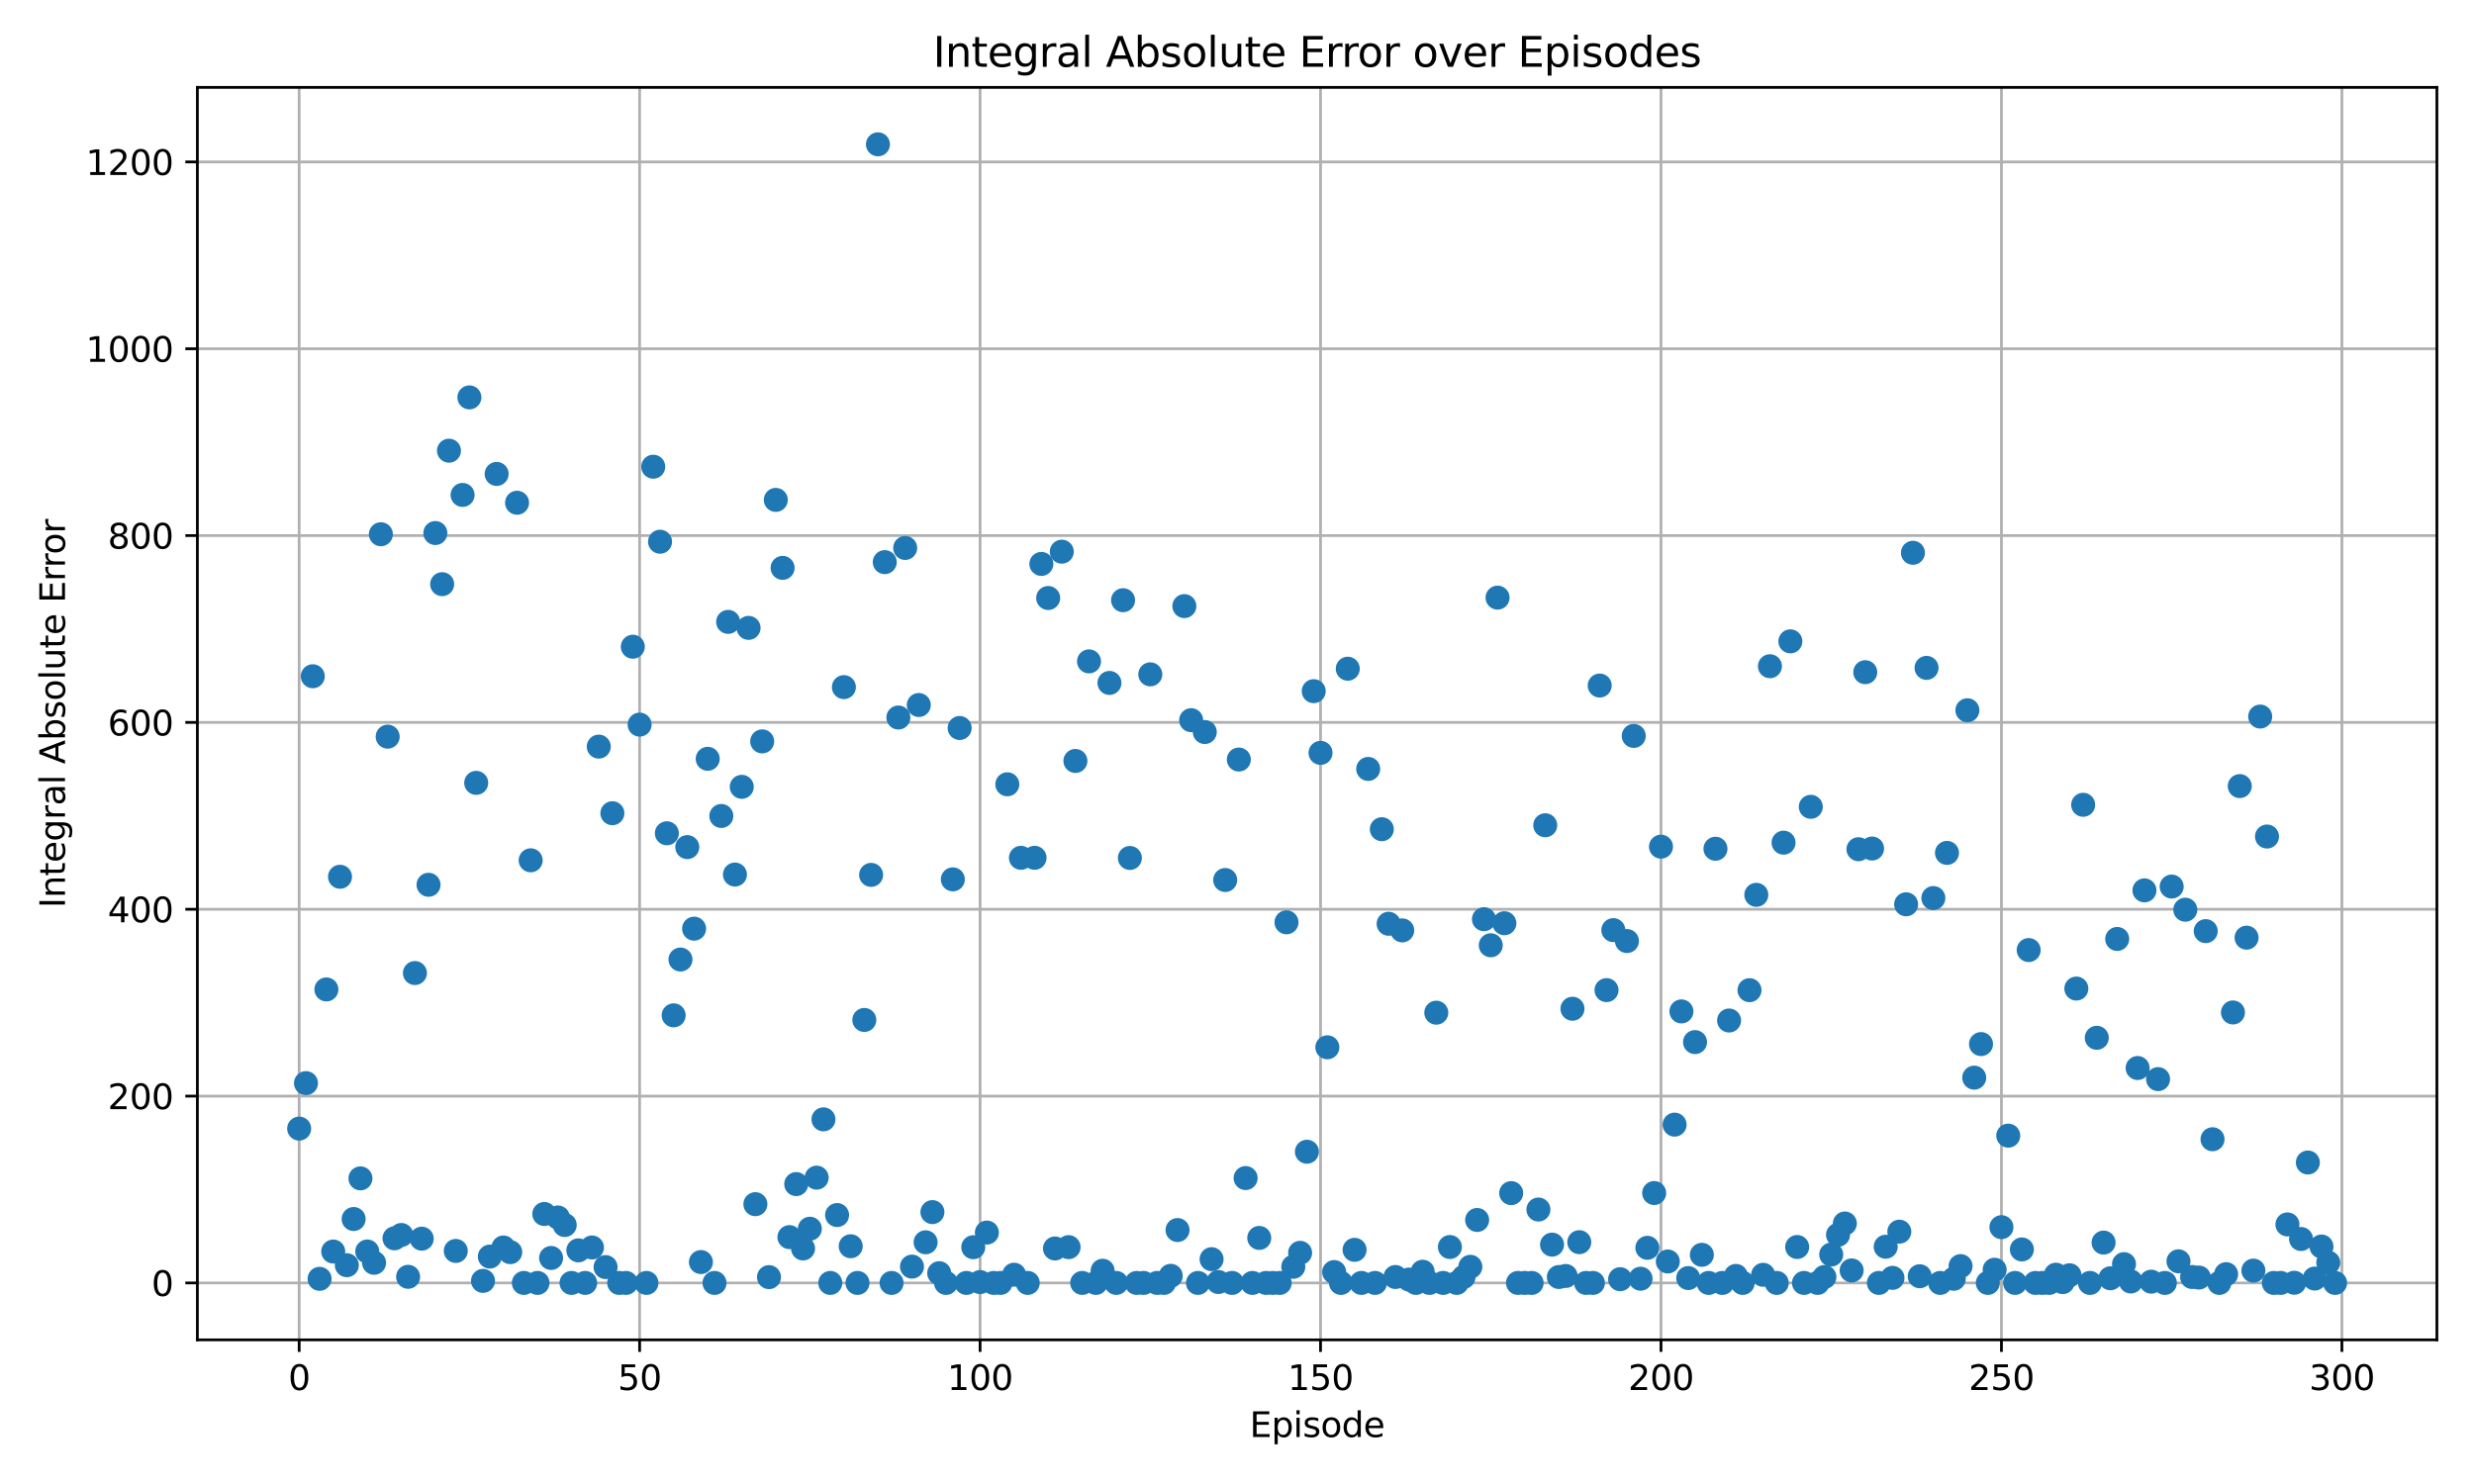 <?xml version="1.0" encoding="utf-8" standalone="no"?>
<!DOCTYPE svg PUBLIC "-//W3C//DTD SVG 1.1//EN"
  "http://www.w3.org/Graphics/SVG/1.1/DTD/svg11.dtd">
<svg xmlns:xlink="http://www.w3.org/1999/xlink" width="720pt" height="432pt" viewBox="0 0 720 432" xmlns="http://www.w3.org/2000/svg" version="1.1">
 <defs>
  <style type="text/css">*{stroke-linejoin: round; stroke-linecap: butt}</style>
 </defs>
 <g id="figure_1">
  <g id="patch_1">
   <path d="M 0 432 
L 720 432 
L 720 0 
L 0 0 
z
" style="fill: #ffffff"/>
  </g>
  <g id="axes_1">
   <g id="patch_2">
    <path d="M 57.44 390.04 
L 709.2 390.04 
L 709.2 25.44 
L 57.44 25.44 
z
" style="fill: #ffffff"/>
   </g>
   <g id="matplotlib.axis_1">
    <g id="xtick_1">
     <g id="line2d_1">
      <path d="M 87.065 390.04 
L 87.065 25.44 
" clip-path="url(#p3ddcadf70f)" style="fill: none; stroke: #b0b0b0; stroke-width: 0.8; stroke-linecap: square"/>
     </g>
     <g id="line2d_2">
      <defs>
       <path id="m75cd5f79ea" d="M 0 0 
L 0 3.5 
" style="stroke: #000000; stroke-width: 0.8"/>
      </defs>
      <g>
       <use xlink:href="#m75cd5f79ea" x="87.065" y="390.04" style="stroke: #000000; stroke-width: 0.8"/>
      </g>
     </g>
     <g id="text_1">
      <!-- 0 -->
      <g transform="translate(83.884 404.638) scale(0.1 -0.1)">
       <defs>
        <path id="DejaVuSans-30" d="M 2034 4250 
Q 1547 4250 1301 3770 
Q 1056 3291 1056 2328 
Q 1056 1369 1301 889 
Q 1547 409 2034 409 
Q 2525 409 2770 889 
Q 3016 1369 3016 2328 
Q 3016 3291 2770 3770 
Q 2525 4250 2034 4250 
z
M 2034 4750 
Q 2819 4750 3233 4129 
Q 3647 3509 3647 2328 
Q 3647 1150 3233 529 
Q 2819 -91 2034 -91 
Q 1250 -91 836 529 
Q 422 1150 422 2328 
Q 422 3509 836 4129 
Q 1250 4750 2034 4750 
z
" transform="scale(0.016)"/>
       </defs>
       <use xlink:href="#DejaVuSans-30"/>
      </g>
     </g>
    </g>
    <g id="xtick_2">
     <g id="line2d_3">
      <path d="M 186.147 390.04 
L 186.147 25.44 
" clip-path="url(#p3ddcadf70f)" style="fill: none; stroke: #b0b0b0; stroke-width: 0.8; stroke-linecap: square"/>
     </g>
     <g id="line2d_4">
      <g>
       <use xlink:href="#m75cd5f79ea" x="186.147" y="390.04" style="stroke: #000000; stroke-width: 0.8"/>
      </g>
     </g>
     <g id="text_2">
      <!-- 50 -->
      <g transform="translate(179.785 404.638) scale(0.1 -0.1)">
       <defs>
        <path id="DejaVuSans-35" d="M 691 4666 
L 3169 4666 
L 3169 4134 
L 1269 4134 
L 1269 2991 
Q 1406 3038 1543 3061 
Q 1681 3084 1819 3084 
Q 2600 3084 3056 2656 
Q 3513 2228 3513 1497 
Q 3513 744 3044 326 
Q 2575 -91 1722 -91 
Q 1428 -91 1123 -41 
Q 819 9 494 109 
L 494 744 
Q 775 591 1075 516 
Q 1375 441 1709 441 
Q 2250 441 2565 725 
Q 2881 1009 2881 1497 
Q 2881 1984 2565 2268 
Q 2250 2553 1709 2553 
Q 1456 2553 1204 2497 
Q 953 2441 691 2322 
L 691 4666 
z
" transform="scale(0.016)"/>
       </defs>
       <use xlink:href="#DejaVuSans-35"/>
       <use xlink:href="#DejaVuSans-30" x="63.623"/>
      </g>
     </g>
    </g>
    <g id="xtick_3">
     <g id="line2d_5">
      <path d="M 285.229 390.04 
L 285.229 25.44 
" clip-path="url(#p3ddcadf70f)" style="fill: none; stroke: #b0b0b0; stroke-width: 0.8; stroke-linecap: square"/>
     </g>
     <g id="line2d_6">
      <g>
       <use xlink:href="#m75cd5f79ea" x="285.229" y="390.04" style="stroke: #000000; stroke-width: 0.8"/>
      </g>
     </g>
     <g id="text_3">
      <!-- 100 -->
      <g transform="translate(275.685 404.638) scale(0.1 -0.1)">
       <defs>
        <path id="DejaVuSans-31" d="M 794 531 
L 1825 531 
L 1825 4091 
L 703 3866 
L 703 4441 
L 1819 4666 
L 2450 4666 
L 2450 531 
L 3481 531 
L 3481 0 
L 794 0 
L 794 531 
z
" transform="scale(0.016)"/>
       </defs>
       <use xlink:href="#DejaVuSans-31"/>
       <use xlink:href="#DejaVuSans-30" x="63.623"/>
       <use xlink:href="#DejaVuSans-30" x="127.246"/>
      </g>
     </g>
    </g>
    <g id="xtick_4">
     <g id="line2d_7">
      <path d="M 384.311 390.04 
L 384.311 25.44 
" clip-path="url(#p3ddcadf70f)" style="fill: none; stroke: #b0b0b0; stroke-width: 0.8; stroke-linecap: square"/>
     </g>
     <g id="line2d_8">
      <g>
       <use xlink:href="#m75cd5f79ea" x="384.311" y="390.04" style="stroke: #000000; stroke-width: 0.8"/>
      </g>
     </g>
     <g id="text_4">
      <!-- 150 -->
      <g transform="translate(374.767 404.638) scale(0.1 -0.1)">
       <use xlink:href="#DejaVuSans-31"/>
       <use xlink:href="#DejaVuSans-35" x="63.623"/>
       <use xlink:href="#DejaVuSans-30" x="127.246"/>
      </g>
     </g>
    </g>
    <g id="xtick_5">
     <g id="line2d_9">
      <path d="M 483.393 390.04 
L 483.393 25.44 
" clip-path="url(#p3ddcadf70f)" style="fill: none; stroke: #b0b0b0; stroke-width: 0.8; stroke-linecap: square"/>
     </g>
     <g id="line2d_10">
      <g>
       <use xlink:href="#m75cd5f79ea" x="483.393" y="390.04" style="stroke: #000000; stroke-width: 0.8"/>
      </g>
     </g>
     <g id="text_5">
      <!-- 200 -->
      <g transform="translate(473.849 404.638) scale(0.1 -0.1)">
       <defs>
        <path id="DejaVuSans-32" d="M 1228 531 
L 3431 531 
L 3431 0 
L 469 0 
L 469 531 
Q 828 903 1448 1529 
Q 2069 2156 2228 2338 
Q 2531 2678 2651 2914 
Q 2772 3150 2772 3378 
Q 2772 3750 2511 3984 
Q 2250 4219 1831 4219 
Q 1534 4219 1204 4116 
Q 875 4013 500 3803 
L 500 4441 
Q 881 4594 1212 4672 
Q 1544 4750 1819 4750 
Q 2544 4750 2975 4387 
Q 3406 4025 3406 3419 
Q 3406 3131 3298 2873 
Q 3191 2616 2906 2266 
Q 2828 2175 2409 1742 
Q 1991 1309 1228 531 
z
" transform="scale(0.016)"/>
       </defs>
       <use xlink:href="#DejaVuSans-32"/>
       <use xlink:href="#DejaVuSans-30" x="63.623"/>
       <use xlink:href="#DejaVuSans-30" x="127.246"/>
      </g>
     </g>
    </g>
    <g id="xtick_6">
     <g id="line2d_11">
      <path d="M 582.474 390.04 
L 582.474 25.44 
" clip-path="url(#p3ddcadf70f)" style="fill: none; stroke: #b0b0b0; stroke-width: 0.8; stroke-linecap: square"/>
     </g>
     <g id="line2d_12">
      <g>
       <use xlink:href="#m75cd5f79ea" x="582.474" y="390.04" style="stroke: #000000; stroke-width: 0.8"/>
      </g>
     </g>
     <g id="text_6">
      <!-- 250 -->
      <g transform="translate(572.931 404.638) scale(0.1 -0.1)">
       <use xlink:href="#DejaVuSans-32"/>
       <use xlink:href="#DejaVuSans-35" x="63.623"/>
       <use xlink:href="#DejaVuSans-30" x="127.246"/>
      </g>
     </g>
    </g>
    <g id="xtick_7">
     <g id="line2d_13">
      <path d="M 681.556 390.04 
L 681.556 25.44 
" clip-path="url(#p3ddcadf70f)" style="fill: none; stroke: #b0b0b0; stroke-width: 0.8; stroke-linecap: square"/>
     </g>
     <g id="line2d_14">
      <g>
       <use xlink:href="#m75cd5f79ea" x="681.556" y="390.04" style="stroke: #000000; stroke-width: 0.8"/>
      </g>
     </g>
     <g id="text_7">
      <!-- 300 -->
      <g transform="translate(672.012 404.638) scale(0.1 -0.1)">
       <defs>
        <path id="DejaVuSans-33" d="M 2597 2516 
Q 3050 2419 3304 2112 
Q 3559 1806 3559 1356 
Q 3559 666 3084 287 
Q 2609 -91 1734 -91 
Q 1441 -91 1130 -33 
Q 819 25 488 141 
L 488 750 
Q 750 597 1062 519 
Q 1375 441 1716 441 
Q 2309 441 2620 675 
Q 2931 909 2931 1356 
Q 2931 1769 2642 2001 
Q 2353 2234 1838 2234 
L 1294 2234 
L 1294 2753 
L 1863 2753 
Q 2328 2753 2575 2939 
Q 2822 3125 2822 3475 
Q 2822 3834 2567 4026 
Q 2313 4219 1838 4219 
Q 1578 4219 1281 4162 
Q 984 4106 628 3988 
L 628 4550 
Q 988 4650 1302 4700 
Q 1616 4750 1894 4750 
Q 2613 4750 3031 4423 
Q 3450 4097 3450 3541 
Q 3450 3153 3228 2886 
Q 3006 2619 2597 2516 
z
" transform="scale(0.016)"/>
       </defs>
       <use xlink:href="#DejaVuSans-33"/>
       <use xlink:href="#DejaVuSans-30" x="63.623"/>
       <use xlink:href="#DejaVuSans-30" x="127.246"/>
      </g>
     </g>
    </g>
    <g id="text_8">
     <!-- Episode -->
     <g transform="translate(363.683 418.317) scale(0.1 -0.1)">
      <defs>
       <path id="DejaVuSans-45" d="M 628 4666 
L 3578 4666 
L 3578 4134 
L 1259 4134 
L 1259 2753 
L 3481 2753 
L 3481 2222 
L 1259 2222 
L 1259 531 
L 3634 531 
L 3634 0 
L 628 0 
L 628 4666 
z
" transform="scale(0.016)"/>
       <path id="DejaVuSans-70" d="M 1159 525 
L 1159 -1331 
L 581 -1331 
L 581 3500 
L 1159 3500 
L 1159 2969 
Q 1341 3281 1617 3432 
Q 1894 3584 2278 3584 
Q 2916 3584 3314 3078 
Q 3713 2572 3713 1747 
Q 3713 922 3314 415 
Q 2916 -91 2278 -91 
Q 1894 -91 1617 61 
Q 1341 213 1159 525 
z
M 3116 1747 
Q 3116 2381 2855 2742 
Q 2594 3103 2138 3103 
Q 1681 3103 1420 2742 
Q 1159 2381 1159 1747 
Q 1159 1113 1420 752 
Q 1681 391 2138 391 
Q 2594 391 2855 752 
Q 3116 1113 3116 1747 
z
" transform="scale(0.016)"/>
       <path id="DejaVuSans-69" d="M 603 3500 
L 1178 3500 
L 1178 0 
L 603 0 
L 603 3500 
z
M 603 4863 
L 1178 4863 
L 1178 4134 
L 603 4134 
L 603 4863 
z
" transform="scale(0.016)"/>
       <path id="DejaVuSans-73" d="M 2834 3397 
L 2834 2853 
Q 2591 2978 2328 3040 
Q 2066 3103 1784 3103 
Q 1356 3103 1142 2972 
Q 928 2841 928 2578 
Q 928 2378 1081 2264 
Q 1234 2150 1697 2047 
L 1894 2003 
Q 2506 1872 2764 1633 
Q 3022 1394 3022 966 
Q 3022 478 2636 193 
Q 2250 -91 1575 -91 
Q 1294 -91 989 -36 
Q 684 19 347 128 
L 347 722 
Q 666 556 975 473 
Q 1284 391 1588 391 
Q 1994 391 2212 530 
Q 2431 669 2431 922 
Q 2431 1156 2273 1281 
Q 2116 1406 1581 1522 
L 1381 1569 
Q 847 1681 609 1914 
Q 372 2147 372 2553 
Q 372 3047 722 3315 
Q 1072 3584 1716 3584 
Q 2034 3584 2315 3537 
Q 2597 3491 2834 3397 
z
" transform="scale(0.016)"/>
       <path id="DejaVuSans-6f" d="M 1959 3097 
Q 1497 3097 1228 2736 
Q 959 2375 959 1747 
Q 959 1119 1226 758 
Q 1494 397 1959 397 
Q 2419 397 2687 759 
Q 2956 1122 2956 1747 
Q 2956 2369 2687 2733 
Q 2419 3097 1959 3097 
z
M 1959 3584 
Q 2709 3584 3137 3096 
Q 3566 2609 3566 1747 
Q 3566 888 3137 398 
Q 2709 -91 1959 -91 
Q 1206 -91 779 398 
Q 353 888 353 1747 
Q 353 2609 779 3096 
Q 1206 3584 1959 3584 
z
" transform="scale(0.016)"/>
       <path id="DejaVuSans-64" d="M 2906 2969 
L 2906 4863 
L 3481 4863 
L 3481 0 
L 2906 0 
L 2906 525 
Q 2725 213 2448 61 
Q 2172 -91 1784 -91 
Q 1150 -91 751 415 
Q 353 922 353 1747 
Q 353 2572 751 3078 
Q 1150 3584 1784 3584 
Q 2172 3584 2448 3432 
Q 2725 3281 2906 2969 
z
M 947 1747 
Q 947 1113 1208 752 
Q 1469 391 1925 391 
Q 2381 391 2643 752 
Q 2906 1113 2906 1747 
Q 2906 2381 2643 2742 
Q 2381 3103 1925 3103 
Q 1469 3103 1208 2742 
Q 947 2381 947 1747 
z
" transform="scale(0.016)"/>
       <path id="DejaVuSans-65" d="M 3597 1894 
L 3597 1613 
L 953 1613 
Q 991 1019 1311 708 
Q 1631 397 2203 397 
Q 2534 397 2845 478 
Q 3156 559 3463 722 
L 3463 178 
Q 3153 47 2828 -22 
Q 2503 -91 2169 -91 
Q 1331 -91 842 396 
Q 353 884 353 1716 
Q 353 2575 817 3079 
Q 1281 3584 2069 3584 
Q 2775 3584 3186 3129 
Q 3597 2675 3597 1894 
z
M 3022 2063 
Q 3016 2534 2758 2815 
Q 2500 3097 2075 3097 
Q 1594 3097 1305 2825 
Q 1016 2553 972 2059 
L 3022 2063 
z
" transform="scale(0.016)"/>
      </defs>
      <use xlink:href="#DejaVuSans-45"/>
      <use xlink:href="#DejaVuSans-70" x="63.184"/>
      <use xlink:href="#DejaVuSans-69" x="126.66"/>
      <use xlink:href="#DejaVuSans-73" x="154.443"/>
      <use xlink:href="#DejaVuSans-6f" x="206.543"/>
      <use xlink:href="#DejaVuSans-64" x="267.725"/>
      <use xlink:href="#DejaVuSans-65" x="331.201"/>
     </g>
    </g>
   </g>
   <g id="matplotlib.axis_2">
    <g id="ytick_1">
     <g id="line2d_15">
      <path d="M 57.44 373.467 
L 709.2 373.467 
" clip-path="url(#p3ddcadf70f)" style="fill: none; stroke: #b0b0b0; stroke-width: 0.8; stroke-linecap: square"/>
     </g>
     <g id="line2d_16">
      <defs>
       <path id="m07406a2378" d="M 0 0 
L -3.5 0 
" style="stroke: #000000; stroke-width: 0.8"/>
      </defs>
      <g>
       <use xlink:href="#m07406a2378" x="57.44" y="373.467" style="stroke: #000000; stroke-width: 0.8"/>
      </g>
     </g>
     <g id="text_9">
      <!-- 0 -->
      <g transform="translate(44.078 377.266) scale(0.1 -0.1)">
       <use xlink:href="#DejaVuSans-30"/>
      </g>
     </g>
    </g>
    <g id="ytick_2">
     <g id="line2d_17">
      <path d="M 57.44 319.078 
L 709.2 319.078 
" clip-path="url(#p3ddcadf70f)" style="fill: none; stroke: #b0b0b0; stroke-width: 0.8; stroke-linecap: square"/>
     </g>
     <g id="line2d_18">
      <g>
       <use xlink:href="#m07406a2378" x="57.44" y="319.078" style="stroke: #000000; stroke-width: 0.8"/>
      </g>
     </g>
     <g id="text_10">
      <!-- 200 -->
      <g transform="translate(31.352 322.878) scale(0.1 -0.1)">
       <use xlink:href="#DejaVuSans-32"/>
       <use xlink:href="#DejaVuSans-30" x="63.623"/>
       <use xlink:href="#DejaVuSans-30" x="127.246"/>
      </g>
     </g>
    </g>
    <g id="ytick_3">
     <g id="line2d_19">
      <path d="M 57.44 264.69 
L 709.2 264.69 
" clip-path="url(#p3ddcadf70f)" style="fill: none; stroke: #b0b0b0; stroke-width: 0.8; stroke-linecap: square"/>
     </g>
     <g id="line2d_20">
      <g>
       <use xlink:href="#m07406a2378" x="57.44" y="264.69" style="stroke: #000000; stroke-width: 0.8"/>
      </g>
     </g>
     <g id="text_11">
      <!-- 400 -->
      <g transform="translate(31.352 268.489) scale(0.1 -0.1)">
       <defs>
        <path id="DejaVuSans-34" d="M 2419 4116 
L 825 1625 
L 2419 1625 
L 2419 4116 
z
M 2253 4666 
L 3047 4666 
L 3047 1625 
L 3713 1625 
L 3713 1100 
L 3047 1100 
L 3047 0 
L 2419 0 
L 2419 1100 
L 313 1100 
L 313 1709 
L 2253 4666 
z
" transform="scale(0.016)"/>
       </defs>
       <use xlink:href="#DejaVuSans-34"/>
       <use xlink:href="#DejaVuSans-30" x="63.623"/>
       <use xlink:href="#DejaVuSans-30" x="127.246"/>
      </g>
     </g>
    </g>
    <g id="ytick_4">
     <g id="line2d_21">
      <path d="M 57.44 210.301 
L 709.2 210.301 
" clip-path="url(#p3ddcadf70f)" style="fill: none; stroke: #b0b0b0; stroke-width: 0.8; stroke-linecap: square"/>
     </g>
     <g id="line2d_22">
      <g>
       <use xlink:href="#m07406a2378" x="57.44" y="210.301" style="stroke: #000000; stroke-width: 0.8"/>
      </g>
     </g>
     <g id="text_12">
      <!-- 600 -->
      <g transform="translate(31.352 214.1) scale(0.1 -0.1)">
       <defs>
        <path id="DejaVuSans-36" d="M 2113 2584 
Q 1688 2584 1439 2293 
Q 1191 2003 1191 1497 
Q 1191 994 1439 701 
Q 1688 409 2113 409 
Q 2538 409 2786 701 
Q 3034 994 3034 1497 
Q 3034 2003 2786 2293 
Q 2538 2584 2113 2584 
z
M 3366 4563 
L 3366 3988 
Q 3128 4100 2886 4159 
Q 2644 4219 2406 4219 
Q 1781 4219 1451 3797 
Q 1122 3375 1075 2522 
Q 1259 2794 1537 2939 
Q 1816 3084 2150 3084 
Q 2853 3084 3261 2657 
Q 3669 2231 3669 1497 
Q 3669 778 3244 343 
Q 2819 -91 2113 -91 
Q 1303 -91 875 529 
Q 447 1150 447 2328 
Q 447 3434 972 4092 
Q 1497 4750 2381 4750 
Q 2619 4750 2861 4703 
Q 3103 4656 3366 4563 
z
" transform="scale(0.016)"/>
       </defs>
       <use xlink:href="#DejaVuSans-36"/>
       <use xlink:href="#DejaVuSans-30" x="63.623"/>
       <use xlink:href="#DejaVuSans-30" x="127.246"/>
      </g>
     </g>
    </g>
    <g id="ytick_5">
     <g id="line2d_23">
      <path d="M 57.44 155.912 
L 709.2 155.912 
" clip-path="url(#p3ddcadf70f)" style="fill: none; stroke: #b0b0b0; stroke-width: 0.8; stroke-linecap: square"/>
     </g>
     <g id="line2d_24">
      <g>
       <use xlink:href="#m07406a2378" x="57.44" y="155.912" style="stroke: #000000; stroke-width: 0.8"/>
      </g>
     </g>
     <g id="text_13">
      <!-- 800 -->
      <g transform="translate(31.352 159.711) scale(0.1 -0.1)">
       <defs>
        <path id="DejaVuSans-38" d="M 2034 2216 
Q 1584 2216 1326 1975 
Q 1069 1734 1069 1313 
Q 1069 891 1326 650 
Q 1584 409 2034 409 
Q 2484 409 2743 651 
Q 3003 894 3003 1313 
Q 3003 1734 2745 1975 
Q 2488 2216 2034 2216 
z
M 1403 2484 
Q 997 2584 770 2862 
Q 544 3141 544 3541 
Q 544 4100 942 4425 
Q 1341 4750 2034 4750 
Q 2731 4750 3128 4425 
Q 3525 4100 3525 3541 
Q 3525 3141 3298 2862 
Q 3072 2584 2669 2484 
Q 3125 2378 3379 2068 
Q 3634 1759 3634 1313 
Q 3634 634 3220 271 
Q 2806 -91 2034 -91 
Q 1263 -91 848 271 
Q 434 634 434 1313 
Q 434 1759 690 2068 
Q 947 2378 1403 2484 
z
M 1172 3481 
Q 1172 3119 1398 2916 
Q 1625 2713 2034 2713 
Q 2441 2713 2670 2916 
Q 2900 3119 2900 3481 
Q 2900 3844 2670 4047 
Q 2441 4250 2034 4250 
Q 1625 4250 1398 4047 
Q 1172 3844 1172 3481 
z
" transform="scale(0.016)"/>
       </defs>
       <use xlink:href="#DejaVuSans-38"/>
       <use xlink:href="#DejaVuSans-30" x="63.623"/>
       <use xlink:href="#DejaVuSans-30" x="127.246"/>
      </g>
     </g>
    </g>
    <g id="ytick_6">
     <g id="line2d_25">
      <path d="M 57.44 101.523 
L 709.2 101.523 
" clip-path="url(#p3ddcadf70f)" style="fill: none; stroke: #b0b0b0; stroke-width: 0.8; stroke-linecap: square"/>
     </g>
     <g id="line2d_26">
      <g>
       <use xlink:href="#m07406a2378" x="57.44" y="101.523" style="stroke: #000000; stroke-width: 0.8"/>
      </g>
     </g>
     <g id="text_14">
      <!-- 1000 -->
      <g transform="translate(24.99 105.322) scale(0.1 -0.1)">
       <use xlink:href="#DejaVuSans-31"/>
       <use xlink:href="#DejaVuSans-30" x="63.623"/>
       <use xlink:href="#DejaVuSans-30" x="127.246"/>
       <use xlink:href="#DejaVuSans-30" x="190.869"/>
      </g>
     </g>
    </g>
    <g id="ytick_7">
     <g id="line2d_27">
      <path d="M 57.44 47.134 
L 709.2 47.134 
" clip-path="url(#p3ddcadf70f)" style="fill: none; stroke: #b0b0b0; stroke-width: 0.8; stroke-linecap: square"/>
     </g>
     <g id="line2d_28">
      <g>
       <use xlink:href="#m07406a2378" x="57.44" y="47.134" style="stroke: #000000; stroke-width: 0.8"/>
      </g>
     </g>
     <g id="text_15">
      <!-- 1200 -->
      <g transform="translate(24.99 50.933) scale(0.1 -0.1)">
       <use xlink:href="#DejaVuSans-31"/>
       <use xlink:href="#DejaVuSans-32" x="63.623"/>
       <use xlink:href="#DejaVuSans-30" x="127.246"/>
       <use xlink:href="#DejaVuSans-30" x="190.869"/>
      </g>
     </g>
    </g>
    <g id="text_16">
     <!-- Integral Absolute Error -->
     <g transform="translate(18.91 264.32) rotate(-90) scale(0.1 -0.1)">
      <defs>
       <path id="DejaVuSans-49" d="M 628 4666 
L 1259 4666 
L 1259 0 
L 628 0 
L 628 4666 
z
" transform="scale(0.016)"/>
       <path id="DejaVuSans-6e" d="M 3513 2113 
L 3513 0 
L 2938 0 
L 2938 2094 
Q 2938 2591 2744 2837 
Q 2550 3084 2163 3084 
Q 1697 3084 1428 2787 
Q 1159 2491 1159 1978 
L 1159 0 
L 581 0 
L 581 3500 
L 1159 3500 
L 1159 2956 
Q 1366 3272 1645 3428 
Q 1925 3584 2291 3584 
Q 2894 3584 3203 3211 
Q 3513 2838 3513 2113 
z
" transform="scale(0.016)"/>
       <path id="DejaVuSans-74" d="M 1172 4494 
L 1172 3500 
L 2356 3500 
L 2356 3053 
L 1172 3053 
L 1172 1153 
Q 1172 725 1289 603 
Q 1406 481 1766 481 
L 2356 481 
L 2356 0 
L 1766 0 
Q 1100 0 847 248 
Q 594 497 594 1153 
L 594 3053 
L 172 3053 
L 172 3500 
L 594 3500 
L 594 4494 
L 1172 4494 
z
" transform="scale(0.016)"/>
       <path id="DejaVuSans-67" d="M 2906 1791 
Q 2906 2416 2648 2759 
Q 2391 3103 1925 3103 
Q 1463 3103 1205 2759 
Q 947 2416 947 1791 
Q 947 1169 1205 825 
Q 1463 481 1925 481 
Q 2391 481 2648 825 
Q 2906 1169 2906 1791 
z
M 3481 434 
Q 3481 -459 3084 -895 
Q 2688 -1331 1869 -1331 
Q 1566 -1331 1297 -1286 
Q 1028 -1241 775 -1147 
L 775 -588 
Q 1028 -725 1275 -790 
Q 1522 -856 1778 -856 
Q 2344 -856 2625 -561 
Q 2906 -266 2906 331 
L 2906 616 
Q 2728 306 2450 153 
Q 2172 0 1784 0 
Q 1141 0 747 490 
Q 353 981 353 1791 
Q 353 2603 747 3093 
Q 1141 3584 1784 3584 
Q 2172 3584 2450 3431 
Q 2728 3278 2906 2969 
L 2906 3500 
L 3481 3500 
L 3481 434 
z
" transform="scale(0.016)"/>
       <path id="DejaVuSans-72" d="M 2631 2963 
Q 2534 3019 2420 3045 
Q 2306 3072 2169 3072 
Q 1681 3072 1420 2755 
Q 1159 2438 1159 1844 
L 1159 0 
L 581 0 
L 581 3500 
L 1159 3500 
L 1159 2956 
Q 1341 3275 1631 3429 
Q 1922 3584 2338 3584 
Q 2397 3584 2469 3576 
Q 2541 3569 2628 3553 
L 2631 2963 
z
" transform="scale(0.016)"/>
       <path id="DejaVuSans-61" d="M 2194 1759 
Q 1497 1759 1228 1600 
Q 959 1441 959 1056 
Q 959 750 1161 570 
Q 1363 391 1709 391 
Q 2188 391 2477 730 
Q 2766 1069 2766 1631 
L 2766 1759 
L 2194 1759 
z
M 3341 1997 
L 3341 0 
L 2766 0 
L 2766 531 
Q 2569 213 2275 61 
Q 1981 -91 1556 -91 
Q 1019 -91 701 211 
Q 384 513 384 1019 
Q 384 1609 779 1909 
Q 1175 2209 1959 2209 
L 2766 2209 
L 2766 2266 
Q 2766 2663 2505 2880 
Q 2244 3097 1772 3097 
Q 1472 3097 1187 3025 
Q 903 2953 641 2809 
L 641 3341 
Q 956 3463 1253 3523 
Q 1550 3584 1831 3584 
Q 2591 3584 2966 3190 
Q 3341 2797 3341 1997 
z
" transform="scale(0.016)"/>
       <path id="DejaVuSans-6c" d="M 603 4863 
L 1178 4863 
L 1178 0 
L 603 0 
L 603 4863 
z
" transform="scale(0.016)"/>
       <path id="DejaVuSans-20" transform="scale(0.016)"/>
       <path id="DejaVuSans-41" d="M 2188 4044 
L 1331 1722 
L 3047 1722 
L 2188 4044 
z
M 1831 4666 
L 2547 4666 
L 4325 0 
L 3669 0 
L 3244 1197 
L 1141 1197 
L 716 0 
L 50 0 
L 1831 4666 
z
" transform="scale(0.016)"/>
       <path id="DejaVuSans-62" d="M 3116 1747 
Q 3116 2381 2855 2742 
Q 2594 3103 2138 3103 
Q 1681 3103 1420 2742 
Q 1159 2381 1159 1747 
Q 1159 1113 1420 752 
Q 1681 391 2138 391 
Q 2594 391 2855 752 
Q 3116 1113 3116 1747 
z
M 1159 2969 
Q 1341 3281 1617 3432 
Q 1894 3584 2278 3584 
Q 2916 3584 3314 3078 
Q 3713 2572 3713 1747 
Q 3713 922 3314 415 
Q 2916 -91 2278 -91 
Q 1894 -91 1617 61 
Q 1341 213 1159 525 
L 1159 0 
L 581 0 
L 581 4863 
L 1159 4863 
L 1159 2969 
z
" transform="scale(0.016)"/>
       <path id="DejaVuSans-75" d="M 544 1381 
L 544 3500 
L 1119 3500 
L 1119 1403 
Q 1119 906 1312 657 
Q 1506 409 1894 409 
Q 2359 409 2629 706 
Q 2900 1003 2900 1516 
L 2900 3500 
L 3475 3500 
L 3475 0 
L 2900 0 
L 2900 538 
Q 2691 219 2414 64 
Q 2138 -91 1772 -91 
Q 1169 -91 856 284 
Q 544 659 544 1381 
z
M 1991 3584 
L 1991 3584 
z
" transform="scale(0.016)"/>
      </defs>
      <use xlink:href="#DejaVuSans-49"/>
      <use xlink:href="#DejaVuSans-6e" x="29.492"/>
      <use xlink:href="#DejaVuSans-74" x="92.871"/>
      <use xlink:href="#DejaVuSans-65" x="132.08"/>
      <use xlink:href="#DejaVuSans-67" x="193.604"/>
      <use xlink:href="#DejaVuSans-72" x="257.08"/>
      <use xlink:href="#DejaVuSans-61" x="298.193"/>
      <use xlink:href="#DejaVuSans-6c" x="359.473"/>
      <use xlink:href="#DejaVuSans-20" x="387.256"/>
      <use xlink:href="#DejaVuSans-41" x="419.043"/>
      <use xlink:href="#DejaVuSans-62" x="487.451"/>
      <use xlink:href="#DejaVuSans-73" x="550.928"/>
      <use xlink:href="#DejaVuSans-6f" x="603.027"/>
      <use xlink:href="#DejaVuSans-6c" x="664.209"/>
      <use xlink:href="#DejaVuSans-75" x="691.992"/>
      <use xlink:href="#DejaVuSans-74" x="755.371"/>
      <use xlink:href="#DejaVuSans-65" x="794.58"/>
      <use xlink:href="#DejaVuSans-20" x="856.104"/>
      <use xlink:href="#DejaVuSans-45" x="887.891"/>
      <use xlink:href="#DejaVuSans-72" x="951.074"/>
      <use xlink:href="#DejaVuSans-72" x="990.438"/>
      <use xlink:href="#DejaVuSans-6f" x="1029.301"/>
      <use xlink:href="#DejaVuSans-72" x="1090.482"/>
     </g>
    </g>
   </g>
   <g id="line2d_29">
    <path d="M 679.575 373.467 
" clip-path="url(#p3ddcadf70f)" style="fill: none; stroke: #1f77b4; stroke-width: 1.5; stroke-linecap: square"/>
    <defs>
     <path id="m339a67136b" d="M 0 3 
C 0.796 3 1.559 2.684 2.121 2.121 
C 2.684 1.559 3 0.796 3 0 
C 3 -0.796 2.684 -1.559 2.121 -2.121 
C 1.559 -2.684 0.796 -3 0 -3 
C -0.796 -3 -1.559 -2.684 -2.121 -2.121 
C -2.684 -1.559 -3 -0.796 -3 0 
C -3 0.796 -2.684 1.559 -2.121 2.121 
C -1.559 2.684 -0.796 3 0 3 
z
" style="stroke: #1f77b4"/>
    </defs>
    <g clip-path="url(#p3ddcadf70f)">
     <use xlink:href="#m339a67136b" x="87.065" y="328.538" style="fill: #1f77b4; stroke: #1f77b4"/>
     <use xlink:href="#m339a67136b" x="89.047" y="315.308" style="fill: #1f77b4; stroke: #1f77b4"/>
     <use xlink:href="#m339a67136b" x="91.029" y="196.861" style="fill: #1f77b4; stroke: #1f77b4"/>
     <use xlink:href="#m339a67136b" x="93.01" y="372.277" style="fill: #1f77b4; stroke: #1f77b4"/>
     <use xlink:href="#m339a67136b" x="94.992" y="288.029" style="fill: #1f77b4; stroke: #1f77b4"/>
     <use xlink:href="#m339a67136b" x="96.974" y="364.325" style="fill: #1f77b4; stroke: #1f77b4"/>
     <use xlink:href="#m339a67136b" x="98.955" y="255.233" style="fill: #1f77b4; stroke: #1f77b4"/>
     <use xlink:href="#m339a67136b" x="100.937" y="368.312" style="fill: #1f77b4; stroke: #1f77b4"/>
     <use xlink:href="#m339a67136b" x="102.919" y="354.861" style="fill: #1f77b4; stroke: #1f77b4"/>
     <use xlink:href="#m339a67136b" x="104.9" y="343.031" style="fill: #1f77b4; stroke: #1f77b4"/>
     <use xlink:href="#m339a67136b" x="106.882" y="364.317" style="fill: #1f77b4; stroke: #1f77b4"/>
     <use xlink:href="#m339a67136b" x="108.863" y="367.602" style="fill: #1f77b4; stroke: #1f77b4"/>
     <use xlink:href="#m339a67136b" x="110.845" y="155.52" style="fill: #1f77b4; stroke: #1f77b4"/>
     <use xlink:href="#m339a67136b" x="112.827" y="214.446" style="fill: #1f77b4; stroke: #1f77b4"/>
     <use xlink:href="#m339a67136b" x="114.808" y="360.482" style="fill: #1f77b4; stroke: #1f77b4"/>
     <use xlink:href="#m339a67136b" x="116.79" y="359.511" style="fill: #1f77b4; stroke: #1f77b4"/>
     <use xlink:href="#m339a67136b" x="118.772" y="371.685" style="fill: #1f77b4; stroke: #1f77b4"/>
     <use xlink:href="#m339a67136b" x="120.753" y="283.258" style="fill: #1f77b4; stroke: #1f77b4"/>
     <use xlink:href="#m339a67136b" x="122.735" y="360.587" style="fill: #1f77b4; stroke: #1f77b4"/>
     <use xlink:href="#m339a67136b" x="124.717" y="257.564" style="fill: #1f77b4; stroke: #1f77b4"/>
     <use xlink:href="#m339a67136b" x="126.698" y="155.167" style="fill: #1f77b4; stroke: #1f77b4"/>
     <use xlink:href="#m339a67136b" x="128.68" y="170.055" style="fill: #1f77b4; stroke: #1f77b4"/>
     <use xlink:href="#m339a67136b" x="130.661" y="131.197" style="fill: #1f77b4; stroke: #1f77b4"/>
     <use xlink:href="#m339a67136b" x="132.643" y="364.153" style="fill: #1f77b4; stroke: #1f77b4"/>
     <use xlink:href="#m339a67136b" x="134.625" y="144.078" style="fill: #1f77b4; stroke: #1f77b4"/>
     <use xlink:href="#m339a67136b" x="136.606" y="115.684" style="fill: #1f77b4; stroke: #1f77b4"/>
     <use xlink:href="#m339a67136b" x="138.588" y="227.894" style="fill: #1f77b4; stroke: #1f77b4"/>
     <use xlink:href="#m339a67136b" x="140.57" y="372.872" style="fill: #1f77b4; stroke: #1f77b4"/>
     <use xlink:href="#m339a67136b" x="142.551" y="365.798" style="fill: #1f77b4; stroke: #1f77b4"/>
     <use xlink:href="#m339a67136b" x="144.533" y="137.963" style="fill: #1f77b4; stroke: #1f77b4"/>
     <use xlink:href="#m339a67136b" x="146.515" y="363.152" style="fill: #1f77b4; stroke: #1f77b4"/>
     <use xlink:href="#m339a67136b" x="148.496" y="364.51" style="fill: #1f77b4; stroke: #1f77b4"/>
     <use xlink:href="#m339a67136b" x="150.478" y="146.352" style="fill: #1f77b4; stroke: #1f77b4"/>
     <use xlink:href="#m339a67136b" x="152.459" y="373.467" style="fill: #1f77b4; stroke: #1f77b4"/>
     <use xlink:href="#m339a67136b" x="154.441" y="250.439" style="fill: #1f77b4; stroke: #1f77b4"/>
     <use xlink:href="#m339a67136b" x="156.423" y="373.467" style="fill: #1f77b4; stroke: #1f77b4"/>
     <use xlink:href="#m339a67136b" x="158.404" y="353.395" style="fill: #1f77b4; stroke: #1f77b4"/>
     <use xlink:href="#m339a67136b" x="160.386" y="366.204" style="fill: #1f77b4; stroke: #1f77b4"/>
     <use xlink:href="#m339a67136b" x="162.368" y="354.416" style="fill: #1f77b4; stroke: #1f77b4"/>
     <use xlink:href="#m339a67136b" x="164.349" y="356.608" style="fill: #1f77b4; stroke: #1f77b4"/>
     <use xlink:href="#m339a67136b" x="166.331" y="373.467" style="fill: #1f77b4; stroke: #1f77b4"/>
     <use xlink:href="#m339a67136b" x="168.313" y="363.987" style="fill: #1f77b4; stroke: #1f77b4"/>
     <use xlink:href="#m339a67136b" x="170.294" y="373.467" style="fill: #1f77b4; stroke: #1f77b4"/>
     <use xlink:href="#m339a67136b" x="172.276" y="363.146" style="fill: #1f77b4; stroke: #1f77b4"/>
     <use xlink:href="#m339a67136b" x="174.257" y="217.346" style="fill: #1f77b4; stroke: #1f77b4"/>
     <use xlink:href="#m339a67136b" x="176.239" y="368.857" style="fill: #1f77b4; stroke: #1f77b4"/>
     <use xlink:href="#m339a67136b" x="178.221" y="236.731" style="fill: #1f77b4; stroke: #1f77b4"/>
     <use xlink:href="#m339a67136b" x="180.202" y="373.467" style="fill: #1f77b4; stroke: #1f77b4"/>
     <use xlink:href="#m339a67136b" x="182.184" y="373.467" style="fill: #1f77b4; stroke: #1f77b4"/>
     <use xlink:href="#m339a67136b" x="184.166" y="188.26" style="fill: #1f77b4; stroke: #1f77b4"/>
     <use xlink:href="#m339a67136b" x="186.147" y="210.937" style="fill: #1f77b4; stroke: #1f77b4"/>
     <use xlink:href="#m339a67136b" x="188.129" y="373.467" style="fill: #1f77b4; stroke: #1f77b4"/>
     <use xlink:href="#m339a67136b" x="190.111" y="135.86" style="fill: #1f77b4; stroke: #1f77b4"/>
     <use xlink:href="#m339a67136b" x="192.092" y="157.697" style="fill: #1f77b4; stroke: #1f77b4"/>
     <use xlink:href="#m339a67136b" x="194.074" y="242.573" style="fill: #1f77b4; stroke: #1f77b4"/>
     <use xlink:href="#m339a67136b" x="196.055" y="295.57" style="fill: #1f77b4; stroke: #1f77b4"/>
     <use xlink:href="#m339a67136b" x="198.037" y="279.325" style="fill: #1f77b4; stroke: #1f77b4"/>
     <use xlink:href="#m339a67136b" x="200.019" y="246.601" style="fill: #1f77b4; stroke: #1f77b4"/>
     <use xlink:href="#m339a67136b" x="202" y="270.34" style="fill: #1f77b4; stroke: #1f77b4"/>
     <use xlink:href="#m339a67136b" x="203.982" y="367.394" style="fill: #1f77b4; stroke: #1f77b4"/>
     <use xlink:href="#m339a67136b" x="205.964" y="220.892" style="fill: #1f77b4; stroke: #1f77b4"/>
     <use xlink:href="#m339a67136b" x="207.945" y="373.467" style="fill: #1f77b4; stroke: #1f77b4"/>
     <use xlink:href="#m339a67136b" x="209.927" y="237.533" style="fill: #1f77b4; stroke: #1f77b4"/>
     <use xlink:href="#m339a67136b" x="211.909" y="181.034" style="fill: #1f77b4; stroke: #1f77b4"/>
     <use xlink:href="#m339a67136b" x="213.89" y="254.585" style="fill: #1f77b4; stroke: #1f77b4"/>
     <use xlink:href="#m339a67136b" x="215.872" y="229.051" style="fill: #1f77b4; stroke: #1f77b4"/>
     <use xlink:href="#m339a67136b" x="217.853" y="182.779" style="fill: #1f77b4; stroke: #1f77b4"/>
     <use xlink:href="#m339a67136b" x="219.835" y="350.54" style="fill: #1f77b4; stroke: #1f77b4"/>
     <use xlink:href="#m339a67136b" x="221.817" y="215.82" style="fill: #1f77b4; stroke: #1f77b4"/>
     <use xlink:href="#m339a67136b" x="223.798" y="371.78" style="fill: #1f77b4; stroke: #1f77b4"/>
     <use xlink:href="#m339a67136b" x="225.78" y="145.52" style="fill: #1f77b4; stroke: #1f77b4"/>
     <use xlink:href="#m339a67136b" x="227.762" y="165.311" style="fill: #1f77b4; stroke: #1f77b4"/>
     <use xlink:href="#m339a67136b" x="229.743" y="360.132" style="fill: #1f77b4; stroke: #1f77b4"/>
     <use xlink:href="#m339a67136b" x="231.725" y="344.694" style="fill: #1f77b4; stroke: #1f77b4"/>
     <use xlink:href="#m339a67136b" x="233.707" y="363.435" style="fill: #1f77b4; stroke: #1f77b4"/>
     <use xlink:href="#m339a67136b" x="235.688" y="357.689" style="fill: #1f77b4; stroke: #1f77b4"/>
     <use xlink:href="#m339a67136b" x="237.67" y="342.822" style="fill: #1f77b4; stroke: #1f77b4"/>
     <use xlink:href="#m339a67136b" x="239.651" y="325.85" style="fill: #1f77b4; stroke: #1f77b4"/>
     <use xlink:href="#m339a67136b" x="241.633" y="373.467" style="fill: #1f77b4; stroke: #1f77b4"/>
     <use xlink:href="#m339a67136b" x="243.615" y="353.709" style="fill: #1f77b4; stroke: #1f77b4"/>
     <use xlink:href="#m339a67136b" x="245.596" y="200.024" style="fill: #1f77b4; stroke: #1f77b4"/>
     <use xlink:href="#m339a67136b" x="247.578" y="362.788" style="fill: #1f77b4; stroke: #1f77b4"/>
     <use xlink:href="#m339a67136b" x="249.56" y="373.467" style="fill: #1f77b4; stroke: #1f77b4"/>
     <use xlink:href="#m339a67136b" x="251.541" y="296.914" style="fill: #1f77b4; stroke: #1f77b4"/>
     <use xlink:href="#m339a67136b" x="253.523" y="254.681" style="fill: #1f77b4; stroke: #1f77b4"/>
     <use xlink:href="#m339a67136b" x="255.504" y="42.013" style="fill: #1f77b4; stroke: #1f77b4"/>
     <use xlink:href="#m339a67136b" x="257.486" y="163.639" style="fill: #1f77b4; stroke: #1f77b4"/>
     <use xlink:href="#m339a67136b" x="259.468" y="373.467" style="fill: #1f77b4; stroke: #1f77b4"/>
     <use xlink:href="#m339a67136b" x="261.449" y="208.875" style="fill: #1f77b4; stroke: #1f77b4"/>
     <use xlink:href="#m339a67136b" x="263.431" y="159.513" style="fill: #1f77b4; stroke: #1f77b4"/>
     <use xlink:href="#m339a67136b" x="265.413" y="368.718" style="fill: #1f77b4; stroke: #1f77b4"/>
     <use xlink:href="#m339a67136b" x="267.394" y="205.232" style="fill: #1f77b4; stroke: #1f77b4"/>
     <use xlink:href="#m339a67136b" x="269.376" y="361.64" style="fill: #1f77b4; stroke: #1f77b4"/>
     <use xlink:href="#m339a67136b" x="271.358" y="352.85" style="fill: #1f77b4; stroke: #1f77b4"/>
     <use xlink:href="#m339a67136b" x="273.339" y="370.631" style="fill: #1f77b4; stroke: #1f77b4"/>
     <use xlink:href="#m339a67136b" x="275.321" y="373.467" style="fill: #1f77b4; stroke: #1f77b4"/>
     <use xlink:href="#m339a67136b" x="277.302" y="255.984" style="fill: #1f77b4; stroke: #1f77b4"/>
     <use xlink:href="#m339a67136b" x="279.284" y="211.926" style="fill: #1f77b4; stroke: #1f77b4"/>
     <use xlink:href="#m339a67136b" x="281.266" y="373.467" style="fill: #1f77b4; stroke: #1f77b4"/>
     <use xlink:href="#m339a67136b" x="283.247" y="363.072" style="fill: #1f77b4; stroke: #1f77b4"/>
     <use xlink:href="#m339a67136b" x="285.229" y="373.219" style="fill: #1f77b4; stroke: #1f77b4"/>
     <use xlink:href="#m339a67136b" x="287.211" y="358.806" style="fill: #1f77b4; stroke: #1f77b4"/>
     <use xlink:href="#m339a67136b" x="289.192" y="373.467" style="fill: #1f77b4; stroke: #1f77b4"/>
     <use xlink:href="#m339a67136b" x="291.174" y="373.467" style="fill: #1f77b4; stroke: #1f77b4"/>
     <use xlink:href="#m339a67136b" x="293.156" y="228.312" style="fill: #1f77b4; stroke: #1f77b4"/>
     <use xlink:href="#m339a67136b" x="295.137" y="371.079" style="fill: #1f77b4; stroke: #1f77b4"/>
     <use xlink:href="#m339a67136b" x="297.119" y="249.717" style="fill: #1f77b4; stroke: #1f77b4"/>
     <use xlink:href="#m339a67136b" x="299.1" y="373.467" style="fill: #1f77b4; stroke: #1f77b4"/>
     <use xlink:href="#m339a67136b" x="301.082" y="249.712" style="fill: #1f77b4; stroke: #1f77b4"/>
     <use xlink:href="#m339a67136b" x="303.064" y="164.161" style="fill: #1f77b4; stroke: #1f77b4"/>
     <use xlink:href="#m339a67136b" x="305.045" y="174.082" style="fill: #1f77b4; stroke: #1f77b4"/>
     <use xlink:href="#m339a67136b" x="307.027" y="363.435" style="fill: #1f77b4; stroke: #1f77b4"/>
     <use xlink:href="#m339a67136b" x="309.009" y="160.595" style="fill: #1f77b4; stroke: #1f77b4"/>
     <use xlink:href="#m339a67136b" x="310.99" y="363.051" style="fill: #1f77b4; stroke: #1f77b4"/>
     <use xlink:href="#m339a67136b" x="312.972" y="221.518" style="fill: #1f77b4; stroke: #1f77b4"/>
     <use xlink:href="#m339a67136b" x="314.954" y="373.467" style="fill: #1f77b4; stroke: #1f77b4"/>
     <use xlink:href="#m339a67136b" x="316.935" y="192.532" style="fill: #1f77b4; stroke: #1f77b4"/>
     <use xlink:href="#m339a67136b" x="318.917" y="373.467" style="fill: #1f77b4; stroke: #1f77b4"/>
     <use xlink:href="#m339a67136b" x="320.898" y="369.919" style="fill: #1f77b4; stroke: #1f77b4"/>
     <use xlink:href="#m339a67136b" x="322.88" y="198.804" style="fill: #1f77b4; stroke: #1f77b4"/>
     <use xlink:href="#m339a67136b" x="324.862" y="373.467" style="fill: #1f77b4; stroke: #1f77b4"/>
     <use xlink:href="#m339a67136b" x="326.843" y="174.721" style="fill: #1f77b4; stroke: #1f77b4"/>
     <use xlink:href="#m339a67136b" x="328.825" y="249.76" style="fill: #1f77b4; stroke: #1f77b4"/>
     <use xlink:href="#m339a67136b" x="330.807" y="373.467" style="fill: #1f77b4; stroke: #1f77b4"/>
     <use xlink:href="#m339a67136b" x="332.788" y="373.467" style="fill: #1f77b4; stroke: #1f77b4"/>
     <use xlink:href="#m339a67136b" x="334.77" y="196.306" style="fill: #1f77b4; stroke: #1f77b4"/>
     <use xlink:href="#m339a67136b" x="336.752" y="373.467" style="fill: #1f77b4; stroke: #1f77b4"/>
     <use xlink:href="#m339a67136b" x="338.733" y="373.467" style="fill: #1f77b4; stroke: #1f77b4"/>
     <use xlink:href="#m339a67136b" x="340.715" y="371.4" style="fill: #1f77b4; stroke: #1f77b4"/>
     <use xlink:href="#m339a67136b" x="342.696" y="358.071" style="fill: #1f77b4; stroke: #1f77b4"/>
     <use xlink:href="#m339a67136b" x="344.678" y="176.441" style="fill: #1f77b4; stroke: #1f77b4"/>
     <use xlink:href="#m339a67136b" x="346.66" y="209.649" style="fill: #1f77b4; stroke: #1f77b4"/>
     <use xlink:href="#m339a67136b" x="348.641" y="373.467" style="fill: #1f77b4; stroke: #1f77b4"/>
     <use xlink:href="#m339a67136b" x="350.623" y="213.095" style="fill: #1f77b4; stroke: #1f77b4"/>
     <use xlink:href="#m339a67136b" x="352.605" y="366.554" style="fill: #1f77b4; stroke: #1f77b4"/>
     <use xlink:href="#m339a67136b" x="354.586" y="373.202" style="fill: #1f77b4; stroke: #1f77b4"/>
     <use xlink:href="#m339a67136b" x="356.568" y="256.179" style="fill: #1f77b4; stroke: #1f77b4"/>
     <use xlink:href="#m339a67136b" x="358.55" y="373.467" style="fill: #1f77b4; stroke: #1f77b4"/>
     <use xlink:href="#m339a67136b" x="360.531" y="221.105" style="fill: #1f77b4; stroke: #1f77b4"/>
     <use xlink:href="#m339a67136b" x="362.513" y="342.94" style="fill: #1f77b4; stroke: #1f77b4"/>
     <use xlink:href="#m339a67136b" x="364.494" y="373.467" style="fill: #1f77b4; stroke: #1f77b4"/>
     <use xlink:href="#m339a67136b" x="366.476" y="360.368" style="fill: #1f77b4; stroke: #1f77b4"/>
     <use xlink:href="#m339a67136b" x="368.458" y="373.467" style="fill: #1f77b4; stroke: #1f77b4"/>
     <use xlink:href="#m339a67136b" x="370.439" y="373.467" style="fill: #1f77b4; stroke: #1f77b4"/>
     <use xlink:href="#m339a67136b" x="372.421" y="373.467" style="fill: #1f77b4; stroke: #1f77b4"/>
     <use xlink:href="#m339a67136b" x="374.403" y="268.488" style="fill: #1f77b4; stroke: #1f77b4"/>
     <use xlink:href="#m339a67136b" x="376.384" y="368.77" style="fill: #1f77b4; stroke: #1f77b4"/>
     <use xlink:href="#m339a67136b" x="378.366" y="364.704" style="fill: #1f77b4; stroke: #1f77b4"/>
     <use xlink:href="#m339a67136b" x="380.348" y="335.275" style="fill: #1f77b4; stroke: #1f77b4"/>
     <use xlink:href="#m339a67136b" x="382.329" y="201.202" style="fill: #1f77b4; stroke: #1f77b4"/>
     <use xlink:href="#m339a67136b" x="384.311" y="219.164" style="fill: #1f77b4; stroke: #1f77b4"/>
     <use xlink:href="#m339a67136b" x="386.292" y="304.873" style="fill: #1f77b4; stroke: #1f77b4"/>
     <use xlink:href="#m339a67136b" x="388.274" y="370.303" style="fill: #1f77b4; stroke: #1f77b4"/>
     <use xlink:href="#m339a67136b" x="390.256" y="373.467" style="fill: #1f77b4; stroke: #1f77b4"/>
     <use xlink:href="#m339a67136b" x="392.237" y="194.666" style="fill: #1f77b4; stroke: #1f77b4"/>
     <use xlink:href="#m339a67136b" x="394.219" y="363.832" style="fill: #1f77b4; stroke: #1f77b4"/>
     <use xlink:href="#m339a67136b" x="396.201" y="373.467" style="fill: #1f77b4; stroke: #1f77b4"/>
     <use xlink:href="#m339a67136b" x="398.182" y="223.838" style="fill: #1f77b4; stroke: #1f77b4"/>
     <use xlink:href="#m339a67136b" x="400.164" y="373.467" style="fill: #1f77b4; stroke: #1f77b4"/>
     <use xlink:href="#m339a67136b" x="402.146" y="241.385" style="fill: #1f77b4; stroke: #1f77b4"/>
     <use xlink:href="#m339a67136b" x="404.127" y="268.914" style="fill: #1f77b4; stroke: #1f77b4"/>
     <use xlink:href="#m339a67136b" x="406.109" y="371.744" style="fill: #1f77b4; stroke: #1f77b4"/>
     <use xlink:href="#m339a67136b" x="408.09" y="270.84" style="fill: #1f77b4; stroke: #1f77b4"/>
     <use xlink:href="#m339a67136b" x="410.072" y="372.486" style="fill: #1f77b4; stroke: #1f77b4"/>
     <use xlink:href="#m339a67136b" x="412.054" y="373.467" style="fill: #1f77b4; stroke: #1f77b4"/>
     <use xlink:href="#m339a67136b" x="414.035" y="370.205" style="fill: #1f77b4; stroke: #1f77b4"/>
     <use xlink:href="#m339a67136b" x="416.017" y="373.467" style="fill: #1f77b4; stroke: #1f77b4"/>
     <use xlink:href="#m339a67136b" x="417.999" y="294.792" style="fill: #1f77b4; stroke: #1f77b4"/>
     <use xlink:href="#m339a67136b" x="419.98" y="373.467" style="fill: #1f77b4; stroke: #1f77b4"/>
     <use xlink:href="#m339a67136b" x="421.962" y="363.011" style="fill: #1f77b4; stroke: #1f77b4"/>
     <use xlink:href="#m339a67136b" x="423.944" y="373.467" style="fill: #1f77b4; stroke: #1f77b4"/>
     <use xlink:href="#m339a67136b" x="425.925" y="371.744" style="fill: #1f77b4; stroke: #1f77b4"/>
     <use xlink:href="#m339a67136b" x="427.907" y="368.771" style="fill: #1f77b4; stroke: #1f77b4"/>
     <use xlink:href="#m339a67136b" x="429.888" y="355.14" style="fill: #1f77b4; stroke: #1f77b4"/>
     <use xlink:href="#m339a67136b" x="431.87" y="267.583" style="fill: #1f77b4; stroke: #1f77b4"/>
     <use xlink:href="#m339a67136b" x="433.852" y="275.174" style="fill: #1f77b4; stroke: #1f77b4"/>
     <use xlink:href="#m339a67136b" x="435.833" y="173.975" style="fill: #1f77b4; stroke: #1f77b4"/>
     <use xlink:href="#m339a67136b" x="437.815" y="268.759" style="fill: #1f77b4; stroke: #1f77b4"/>
     <use xlink:href="#m339a67136b" x="439.797" y="347.322" style="fill: #1f77b4; stroke: #1f77b4"/>
     <use xlink:href="#m339a67136b" x="441.778" y="373.467" style="fill: #1f77b4; stroke: #1f77b4"/>
     <use xlink:href="#m339a67136b" x="443.76" y="373.467" style="fill: #1f77b4; stroke: #1f77b4"/>
     <use xlink:href="#m339a67136b" x="445.742" y="373.467" style="fill: #1f77b4; stroke: #1f77b4"/>
     <use xlink:href="#m339a67136b" x="447.723" y="352.102" style="fill: #1f77b4; stroke: #1f77b4"/>
     <use xlink:href="#m339a67136b" x="449.705" y="240.238" style="fill: #1f77b4; stroke: #1f77b4"/>
     <use xlink:href="#m339a67136b" x="451.686" y="362.32" style="fill: #1f77b4; stroke: #1f77b4"/>
     <use xlink:href="#m339a67136b" x="453.668" y="371.744" style="fill: #1f77b4; stroke: #1f77b4"/>
     <use xlink:href="#m339a67136b" x="455.65" y="371.443" style="fill: #1f77b4; stroke: #1f77b4"/>
     <use xlink:href="#m339a67136b" x="457.631" y="293.646" style="fill: #1f77b4; stroke: #1f77b4"/>
     <use xlink:href="#m339a67136b" x="459.613" y="361.604" style="fill: #1f77b4; stroke: #1f77b4"/>
     <use xlink:href="#m339a67136b" x="461.595" y="373.467" style="fill: #1f77b4; stroke: #1f77b4"/>
     <use xlink:href="#m339a67136b" x="463.576" y="373.467" style="fill: #1f77b4; stroke: #1f77b4"/>
     <use xlink:href="#m339a67136b" x="465.558" y="199.566" style="fill: #1f77b4; stroke: #1f77b4"/>
     <use xlink:href="#m339a67136b" x="467.54" y="288.23" style="fill: #1f77b4; stroke: #1f77b4"/>
     <use xlink:href="#m339a67136b" x="469.521" y="270.766" style="fill: #1f77b4; stroke: #1f77b4"/>
     <use xlink:href="#m339a67136b" x="471.503" y="372.382" style="fill: #1f77b4; stroke: #1f77b4"/>
     <use xlink:href="#m339a67136b" x="473.484" y="273.944" style="fill: #1f77b4; stroke: #1f77b4"/>
     <use xlink:href="#m339a67136b" x="475.466" y="214.229" style="fill: #1f77b4; stroke: #1f77b4"/>
     <use xlink:href="#m339a67136b" x="477.448" y="372.242" style="fill: #1f77b4; stroke: #1f77b4"/>
     <use xlink:href="#m339a67136b" x="479.429" y="363.242" style="fill: #1f77b4; stroke: #1f77b4"/>
     <use xlink:href="#m339a67136b" x="481.411" y="347.297" style="fill: #1f77b4; stroke: #1f77b4"/>
     <use xlink:href="#m339a67136b" x="483.393" y="246.471" style="fill: #1f77b4; stroke: #1f77b4"/>
     <use xlink:href="#m339a67136b" x="485.374" y="367.225" style="fill: #1f77b4; stroke: #1f77b4"/>
     <use xlink:href="#m339a67136b" x="487.356" y="327.385" style="fill: #1f77b4; stroke: #1f77b4"/>
     <use xlink:href="#m339a67136b" x="489.338" y="294.428" style="fill: #1f77b4; stroke: #1f77b4"/>
     <use xlink:href="#m339a67136b" x="491.319" y="372.048" style="fill: #1f77b4; stroke: #1f77b4"/>
     <use xlink:href="#m339a67136b" x="493.301" y="303.36" style="fill: #1f77b4; stroke: #1f77b4"/>
     <use xlink:href="#m339a67136b" x="495.282" y="365.286" style="fill: #1f77b4; stroke: #1f77b4"/>
     <use xlink:href="#m339a67136b" x="497.264" y="373.467" style="fill: #1f77b4; stroke: #1f77b4"/>
     <use xlink:href="#m339a67136b" x="499.246" y="247.076" style="fill: #1f77b4; stroke: #1f77b4"/>
     <use xlink:href="#m339a67136b" x="501.227" y="373.467" style="fill: #1f77b4; stroke: #1f77b4"/>
     <use xlink:href="#m339a67136b" x="503.209" y="297.075" style="fill: #1f77b4; stroke: #1f77b4"/>
     <use xlink:href="#m339a67136b" x="505.191" y="371.426" style="fill: #1f77b4; stroke: #1f77b4"/>
     <use xlink:href="#m339a67136b" x="507.172" y="373.467" style="fill: #1f77b4; stroke: #1f77b4"/>
     <use xlink:href="#m339a67136b" x="509.154" y="288.246" style="fill: #1f77b4; stroke: #1f77b4"/>
     <use xlink:href="#m339a67136b" x="511.136" y="260.489" style="fill: #1f77b4; stroke: #1f77b4"/>
     <use xlink:href="#m339a67136b" x="513.117" y="371.105" style="fill: #1f77b4; stroke: #1f77b4"/>
     <use xlink:href="#m339a67136b" x="515.099" y="193.944" style="fill: #1f77b4; stroke: #1f77b4"/>
     <use xlink:href="#m339a67136b" x="517.08" y="373.467" style="fill: #1f77b4; stroke: #1f77b4"/>
     <use xlink:href="#m339a67136b" x="519.062" y="245.303" style="fill: #1f77b4; stroke: #1f77b4"/>
     <use xlink:href="#m339a67136b" x="521.044" y="186.699" style="fill: #1f77b4; stroke: #1f77b4"/>
     <use xlink:href="#m339a67136b" x="523.025" y="363.008" style="fill: #1f77b4; stroke: #1f77b4"/>
     <use xlink:href="#m339a67136b" x="525.007" y="373.467" style="fill: #1f77b4; stroke: #1f77b4"/>
     <use xlink:href="#m339a67136b" x="526.989" y="234.868" style="fill: #1f77b4; stroke: #1f77b4"/>
     <use xlink:href="#m339a67136b" x="528.97" y="373.467" style="fill: #1f77b4; stroke: #1f77b4"/>
     <use xlink:href="#m339a67136b" x="530.952" y="371.744" style="fill: #1f77b4; stroke: #1f77b4"/>
     <use xlink:href="#m339a67136b" x="532.933" y="365.203" style="fill: #1f77b4; stroke: #1f77b4"/>
     <use xlink:href="#m339a67136b" x="534.915" y="359.461" style="fill: #1f77b4; stroke: #1f77b4"/>
     <use xlink:href="#m339a67136b" x="536.897" y="356.164" style="fill: #1f77b4; stroke: #1f77b4"/>
     <use xlink:href="#m339a67136b" x="538.878" y="369.83" style="fill: #1f77b4; stroke: #1f77b4"/>
     <use xlink:href="#m339a67136b" x="540.86" y="247.214" style="fill: #1f77b4; stroke: #1f77b4"/>
     <use xlink:href="#m339a67136b" x="542.842" y="195.679" style="fill: #1f77b4; stroke: #1f77b4"/>
     <use xlink:href="#m339a67136b" x="544.823" y="247.013" style="fill: #1f77b4; stroke: #1f77b4"/>
     <use xlink:href="#m339a67136b" x="546.805" y="373.467" style="fill: #1f77b4; stroke: #1f77b4"/>
     <use xlink:href="#m339a67136b" x="548.787" y="362.931" style="fill: #1f77b4; stroke: #1f77b4"/>
     <use xlink:href="#m339a67136b" x="550.768" y="371.994" style="fill: #1f77b4; stroke: #1f77b4"/>
     <use xlink:href="#m339a67136b" x="552.75" y="358.549" style="fill: #1f77b4; stroke: #1f77b4"/>
     <use xlink:href="#m339a67136b" x="554.731" y="263.247" style="fill: #1f77b4; stroke: #1f77b4"/>
     <use xlink:href="#m339a67136b" x="556.713" y="160.918" style="fill: #1f77b4; stroke: #1f77b4"/>
     <use xlink:href="#m339a67136b" x="558.695" y="371.522" style="fill: #1f77b4; stroke: #1f77b4"/>
     <use xlink:href="#m339a67136b" x="560.676" y="194.421" style="fill: #1f77b4; stroke: #1f77b4"/>
     <use xlink:href="#m339a67136b" x="562.658" y="261.431" style="fill: #1f77b4; stroke: #1f77b4"/>
     <use xlink:href="#m339a67136b" x="564.64" y="373.467" style="fill: #1f77b4; stroke: #1f77b4"/>
     <use xlink:href="#m339a67136b" x="566.621" y="248.283" style="fill: #1f77b4; stroke: #1f77b4"/>
     <use xlink:href="#m339a67136b" x="568.603" y="372.254" style="fill: #1f77b4; stroke: #1f77b4"/>
     <use xlink:href="#m339a67136b" x="570.585" y="368.575" style="fill: #1f77b4; stroke: #1f77b4"/>
     <use xlink:href="#m339a67136b" x="572.566" y="206.762" style="fill: #1f77b4; stroke: #1f77b4"/>
     <use xlink:href="#m339a67136b" x="574.548" y="313.711" style="fill: #1f77b4; stroke: #1f77b4"/>
     <use xlink:href="#m339a67136b" x="576.529" y="303.934" style="fill: #1f77b4; stroke: #1f77b4"/>
     <use xlink:href="#m339a67136b" x="578.511" y="373.467" style="fill: #1f77b4; stroke: #1f77b4"/>
     <use xlink:href="#m339a67136b" x="580.493" y="369.63" style="fill: #1f77b4; stroke: #1f77b4"/>
     <use xlink:href="#m339a67136b" x="582.474" y="357.235" style="fill: #1f77b4; stroke: #1f77b4"/>
     <use xlink:href="#m339a67136b" x="584.456" y="330.591" style="fill: #1f77b4; stroke: #1f77b4"/>
     <use xlink:href="#m339a67136b" x="586.438" y="373.467" style="fill: #1f77b4; stroke: #1f77b4"/>
     <use xlink:href="#m339a67136b" x="588.419" y="363.718" style="fill: #1f77b4; stroke: #1f77b4"/>
     <use xlink:href="#m339a67136b" x="590.401" y="276.568" style="fill: #1f77b4; stroke: #1f77b4"/>
     <use xlink:href="#m339a67136b" x="592.383" y="373.467" style="fill: #1f77b4; stroke: #1f77b4"/>
     <use xlink:href="#m339a67136b" x="594.364" y="373.467" style="fill: #1f77b4; stroke: #1f77b4"/>
     <use xlink:href="#m339a67136b" x="596.346" y="373.467" style="fill: #1f77b4; stroke: #1f77b4"/>
     <use xlink:href="#m339a67136b" x="598.327" y="371.071" style="fill: #1f77b4; stroke: #1f77b4"/>
     <use xlink:href="#m339a67136b" x="600.309" y="373.23" style="fill: #1f77b4; stroke: #1f77b4"/>
     <use xlink:href="#m339a67136b" x="602.291" y="371.233" style="fill: #1f77b4; stroke: #1f77b4"/>
     <use xlink:href="#m339a67136b" x="604.272" y="287.776" style="fill: #1f77b4; stroke: #1f77b4"/>
     <use xlink:href="#m339a67136b" x="606.254" y="234.278" style="fill: #1f77b4; stroke: #1f77b4"/>
     <use xlink:href="#m339a67136b" x="608.236" y="373.467" style="fill: #1f77b4; stroke: #1f77b4"/>
     <use xlink:href="#m339a67136b" x="610.217" y="302.109" style="fill: #1f77b4; stroke: #1f77b4"/>
     <use xlink:href="#m339a67136b" x="612.199" y="361.724" style="fill: #1f77b4; stroke: #1f77b4"/>
     <use xlink:href="#m339a67136b" x="614.181" y="372.117" style="fill: #1f77b4; stroke: #1f77b4"/>
     <use xlink:href="#m339a67136b" x="616.162" y="273.335" style="fill: #1f77b4; stroke: #1f77b4"/>
     <use xlink:href="#m339a67136b" x="618.144" y="367.997" style="fill: #1f77b4; stroke: #1f77b4"/>
     <use xlink:href="#m339a67136b" x="620.125" y="373.049" style="fill: #1f77b4; stroke: #1f77b4"/>
     <use xlink:href="#m339a67136b" x="622.107" y="310.905" style="fill: #1f77b4; stroke: #1f77b4"/>
     <use xlink:href="#m339a67136b" x="624.089" y="259.191" style="fill: #1f77b4; stroke: #1f77b4"/>
     <use xlink:href="#m339a67136b" x="626.07" y="373.098" style="fill: #1f77b4; stroke: #1f77b4"/>
     <use xlink:href="#m339a67136b" x="628.052" y="314.137" style="fill: #1f77b4; stroke: #1f77b4"/>
     <use xlink:href="#m339a67136b" x="630.034" y="373.467" style="fill: #1f77b4; stroke: #1f77b4"/>
     <use xlink:href="#m339a67136b" x="632.015" y="258.081" style="fill: #1f77b4; stroke: #1f77b4"/>
     <use xlink:href="#m339a67136b" x="633.997" y="367.174" style="fill: #1f77b4; stroke: #1f77b4"/>
     <use xlink:href="#m339a67136b" x="635.979" y="264.82" style="fill: #1f77b4; stroke: #1f77b4"/>
     <use xlink:href="#m339a67136b" x="637.96" y="371.744" style="fill: #1f77b4; stroke: #1f77b4"/>
     <use xlink:href="#m339a67136b" x="639.942" y="371.903" style="fill: #1f77b4; stroke: #1f77b4"/>
     <use xlink:href="#m339a67136b" x="641.923" y="271.056" style="fill: #1f77b4; stroke: #1f77b4"/>
     <use xlink:href="#m339a67136b" x="643.905" y="331.639" style="fill: #1f77b4; stroke: #1f77b4"/>
     <use xlink:href="#m339a67136b" x="645.887" y="373.467" style="fill: #1f77b4; stroke: #1f77b4"/>
     <use xlink:href="#m339a67136b" x="647.868" y="370.913" style="fill: #1f77b4; stroke: #1f77b4"/>
     <use xlink:href="#m339a67136b" x="649.85" y="294.731" style="fill: #1f77b4; stroke: #1f77b4"/>
     <use xlink:href="#m339a67136b" x="651.832" y="228.838" style="fill: #1f77b4; stroke: #1f77b4"/>
     <use xlink:href="#m339a67136b" x="653.813" y="272.959" style="fill: #1f77b4; stroke: #1f77b4"/>
     <use xlink:href="#m339a67136b" x="655.795" y="369.882" style="fill: #1f77b4; stroke: #1f77b4"/>
     <use xlink:href="#m339a67136b" x="657.777" y="208.595" style="fill: #1f77b4; stroke: #1f77b4"/>
     <use xlink:href="#m339a67136b" x="659.758" y="243.515" style="fill: #1f77b4; stroke: #1f77b4"/>
     <use xlink:href="#m339a67136b" x="661.74" y="373.467" style="fill: #1f77b4; stroke: #1f77b4"/>
     <use xlink:href="#m339a67136b" x="663.721" y="373.467" style="fill: #1f77b4; stroke: #1f77b4"/>
     <use xlink:href="#m339a67136b" x="665.703" y="356.436" style="fill: #1f77b4; stroke: #1f77b4"/>
     <use xlink:href="#m339a67136b" x="667.685" y="373.415" style="fill: #1f77b4; stroke: #1f77b4"/>
     <use xlink:href="#m339a67136b" x="669.666" y="360.681" style="fill: #1f77b4; stroke: #1f77b4"/>
     <use xlink:href="#m339a67136b" x="671.648" y="338.411" style="fill: #1f77b4; stroke: #1f77b4"/>
     <use xlink:href="#m339a67136b" x="673.63" y="372.197" style="fill: #1f77b4; stroke: #1f77b4"/>
     <use xlink:href="#m339a67136b" x="675.611" y="362.871" style="fill: #1f77b4; stroke: #1f77b4"/>
     <use xlink:href="#m339a67136b" x="677.593" y="367.565" style="fill: #1f77b4; stroke: #1f77b4"/>
     <use xlink:href="#m339a67136b" x="679.575" y="373.467" style="fill: #1f77b4; stroke: #1f77b4"/>
    </g>
   </g>
   <g id="patch_3">
    <path d="M 57.44 390.04 
L 57.44 25.44 
" style="fill: none; stroke: #000000; stroke-width: 0.8; stroke-linejoin: miter; stroke-linecap: square"/>
   </g>
   <g id="patch_4">
    <path d="M 709.2 390.04 
L 709.2 25.44 
" style="fill: none; stroke: #000000; stroke-width: 0.8; stroke-linejoin: miter; stroke-linecap: square"/>
   </g>
   <g id="patch_5">
    <path d="M 57.44 390.04 
L 709.2 390.04 
" style="fill: none; stroke: #000000; stroke-width: 0.8; stroke-linejoin: miter; stroke-linecap: square"/>
   </g>
   <g id="patch_6">
    <path d="M 57.44 25.44 
L 709.2 25.44 
" style="fill: none; stroke: #000000; stroke-width: 0.8; stroke-linejoin: miter; stroke-linecap: square"/>
   </g>
   <g id="text_17">
    <!-- Integral Absolute Error over Episodes -->
    <g transform="translate(271.539 19.44) scale(0.12 -0.12)">
     <defs>
      <path id="DejaVuSans-76" d="M 191 3500 
L 800 3500 
L 1894 563 
L 2988 3500 
L 3597 3500 
L 2284 0 
L 1503 0 
L 191 3500 
z
" transform="scale(0.016)"/>
     </defs>
     <use xlink:href="#DejaVuSans-49"/>
     <use xlink:href="#DejaVuSans-6e" x="29.492"/>
     <use xlink:href="#DejaVuSans-74" x="92.871"/>
     <use xlink:href="#DejaVuSans-65" x="132.08"/>
     <use xlink:href="#DejaVuSans-67" x="193.604"/>
     <use xlink:href="#DejaVuSans-72" x="257.08"/>
     <use xlink:href="#DejaVuSans-61" x="298.193"/>
     <use xlink:href="#DejaVuSans-6c" x="359.473"/>
     <use xlink:href="#DejaVuSans-20" x="387.256"/>
     <use xlink:href="#DejaVuSans-41" x="419.043"/>
     <use xlink:href="#DejaVuSans-62" x="487.451"/>
     <use xlink:href="#DejaVuSans-73" x="550.928"/>
     <use xlink:href="#DejaVuSans-6f" x="603.027"/>
     <use xlink:href="#DejaVuSans-6c" x="664.209"/>
     <use xlink:href="#DejaVuSans-75" x="691.992"/>
     <use xlink:href="#DejaVuSans-74" x="755.371"/>
     <use xlink:href="#DejaVuSans-65" x="794.58"/>
     <use xlink:href="#DejaVuSans-20" x="856.104"/>
     <use xlink:href="#DejaVuSans-45" x="887.891"/>
     <use xlink:href="#DejaVuSans-72" x="951.074"/>
     <use xlink:href="#DejaVuSans-72" x="990.438"/>
     <use xlink:href="#DejaVuSans-6f" x="1029.301"/>
     <use xlink:href="#DejaVuSans-72" x="1090.482"/>
     <use xlink:href="#DejaVuSans-20" x="1131.596"/>
     <use xlink:href="#DejaVuSans-6f" x="1163.383"/>
     <use xlink:href="#DejaVuSans-76" x="1224.564"/>
     <use xlink:href="#DejaVuSans-65" x="1283.744"/>
     <use xlink:href="#DejaVuSans-72" x="1345.268"/>
     <use xlink:href="#DejaVuSans-20" x="1386.381"/>
     <use xlink:href="#DejaVuSans-45" x="1418.168"/>
     <use xlink:href="#DejaVuSans-70" x="1481.352"/>
     <use xlink:href="#DejaVuSans-69" x="1544.828"/>
     <use xlink:href="#DejaVuSans-73" x="1572.611"/>
     <use xlink:href="#DejaVuSans-6f" x="1624.711"/>
     <use xlink:href="#DejaVuSans-64" x="1685.893"/>
     <use xlink:href="#DejaVuSans-65" x="1749.369"/>
     <use xlink:href="#DejaVuSans-73" x="1810.893"/>
    </g>
   </g>
  </g>
 </g>
 <defs>
  <clipPath id="p3ddcadf70f">
   <rect x="57.44" y="25.44" width="651.76" height="364.6"/>
  </clipPath>
 </defs>
</svg>
